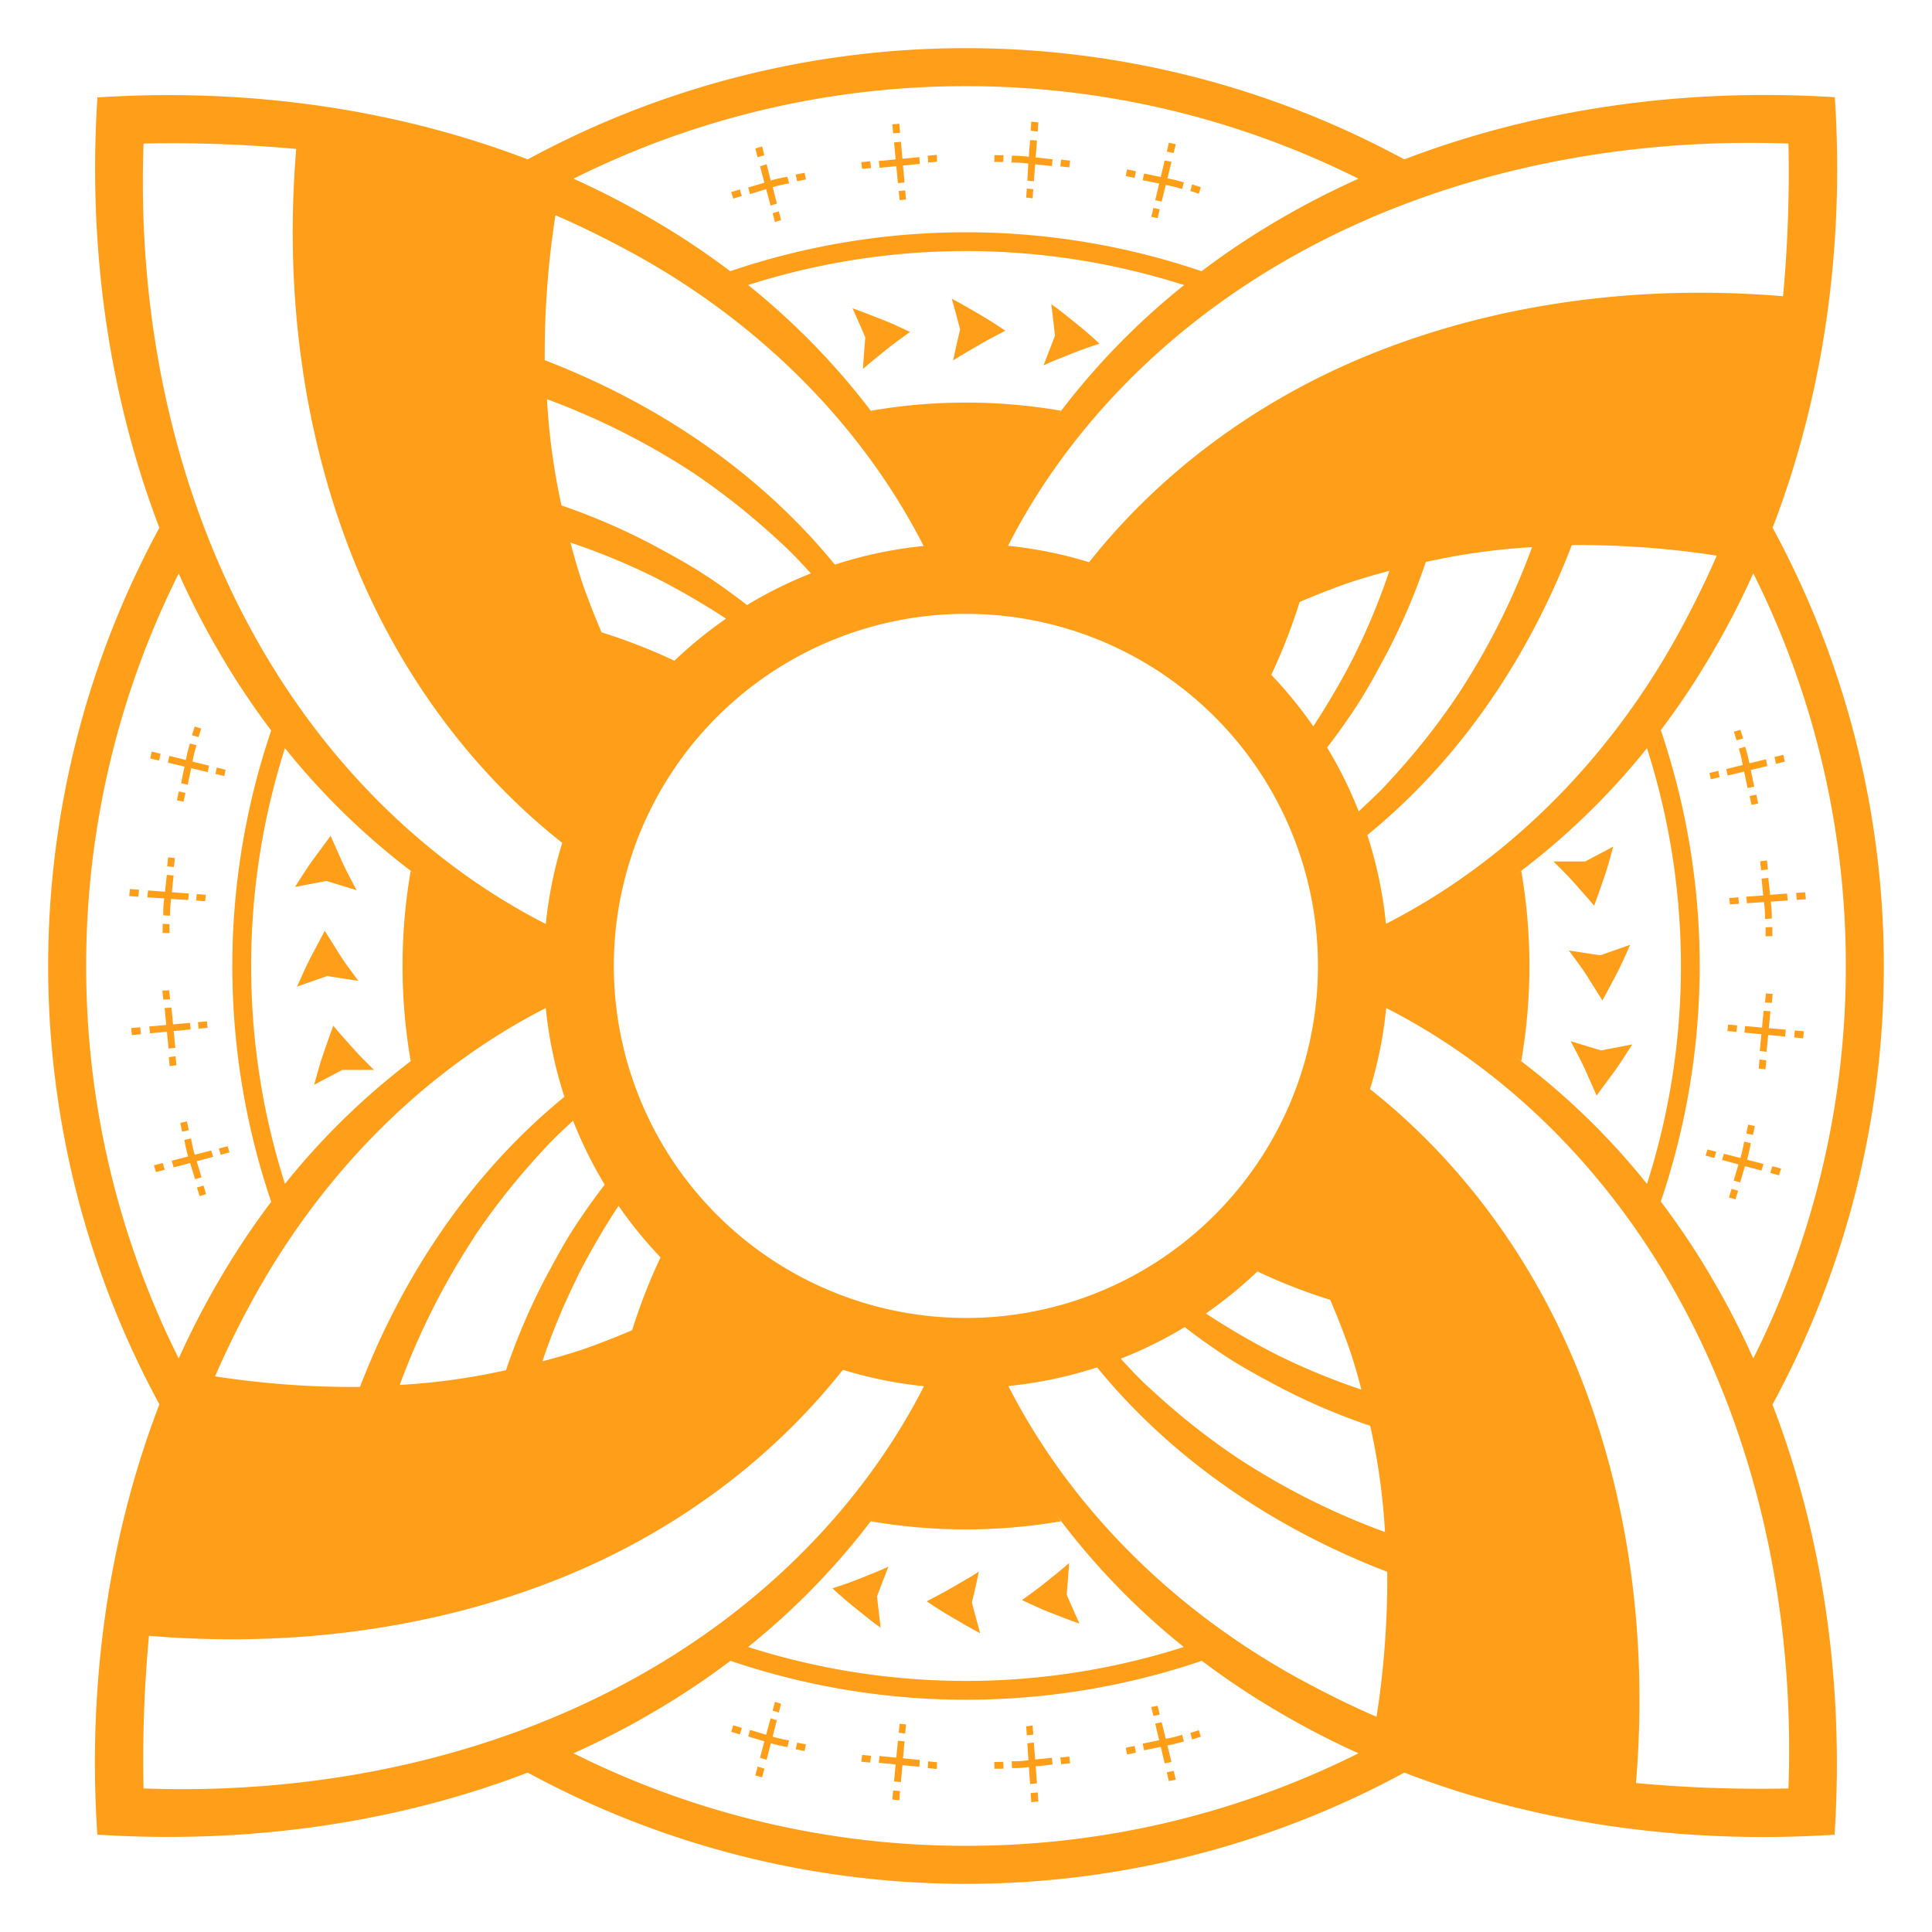 <svg id="Layer_1" data-name="Layer 1" xmlns="http://www.w3.org/2000/svg" viewBox="0 0 400 400">
  <defs>
    <style>
      .cls-1 {
        fill: #ff9e18;
      }
    </style>
  </defs>
  <g>
    <path class="cls-1" d="M40.38,244.14l1.35-.39-1-3.33,3.4-.91-.4-1.31-3.41.88a27.74,27.74,0,0,1-.77-3.39l-1.37.32a28.8,28.8,0,0,0,.77,3.43l-3.41.88.42,1.37,3.4-.91Z"/>
    <polygon class="cls-1" points="31.87 241.26 32.3 242.67 34.12 242.18 33.69 240.79 31.87 241.26"/>
    <polygon class="cls-1" points="45.7 239.08 47.52 238.59 47.13 237.32 45.31 237.79 45.7 239.08"/>
    <polygon class="cls-1" points="37.7 234.31 39.08 234 38.71 232.18 37.33 232.47 37.7 234.31"/>
    <polygon class="cls-1" points="40.78 245.86 41.33 247.65 42.67 247.23 42.13 245.45 40.78 245.86"/>
    <polygon class="cls-1" points="35.96 213.47 39.47 213.13 39.34 211.77 35.83 212.08 35.49 208.61 34.08 208.71 34.42 212.21 30.91 212.52 31.05 213.94 34.56 213.6 34.9 217.1 36.3 216.94 35.96 213.47"/>
    <polygon class="cls-1" points="27.16 212.85 27.3 214.31 29.18 214.13 29.04 212.68 27.16 212.85"/>
    <polygon class="cls-1" points="42.98 212.79 42.85 211.46 40.98 211.63 41.11 212.97 42.98 212.79"/>
    <polygon class="cls-1" points="33.8 206.96 35.21 206.88 35.03 205.03 33.62 205.09 33.8 206.96"/>
    <polygon class="cls-1" points="36.35 218.69 34.95 218.87 35.13 220.74 36.53 220.54 36.35 218.69"/>
    <path class="cls-1" d="M33.81,189.52l1.41.06a22.38,22.38,0,0,1,.21-3.47l3.52.24L39.1,185l-3.52-.27.36-3.47-1.4-.13-.37,3.49-3.52-.26-.15,1.43L34,186A22.9,22.9,0,0,0,33.81,189.52Z"/>
    <polygon class="cls-1" points="28.78 184.21 26.9 184.06 26.75 185.52 28.63 185.65 28.78 184.21"/>
    <polygon class="cls-1" points="40.74 185.11 40.59 186.46 42.47 186.58 42.61 185.25 40.74 185.11"/>
    <polygon class="cls-1" points="36.21 177.66 34.81 177.49 34.61 179.36 36.01 179.51 36.21 177.66"/>
    <polygon class="cls-1" points="35.09 191.32 33.68 191.27 33.67 193.15 35.09 193.18 35.09 191.32"/>
    <path class="cls-1" d="M37.49,162.16l1.38.3.71-3.41,3.43.81.28-1.33-3.43-.85a26.45,26.45,0,0,1,.83-3.38l-1.36-.37a25.1,25.1,0,0,0-.84,3.42l-3.42-.85-.3,1.41,3.43.81Z"/>
    <polygon class="cls-1" points="33.24 156.05 31.41 155.6 31.11 157.04 32.94 157.47 33.24 156.05"/>
    <polygon class="cls-1" points="46.71 159.37 44.88 158.92 44.61 160.24 46.44 160.68 46.71 159.37"/>
    <polygon class="cls-1" points="41.66 150.83 40.3 150.43 39.74 152.22 41.1 152.61 41.66 150.83"/>
    <polygon class="cls-1" points="36.63 165.7 38.01 165.97 38.39 164.15 37.01 163.86 36.63 165.7"/>
    <path class="cls-1" d="M158.62,39.15l.92,3.41,1.3-.41L160,38.74a29.89,29.89,0,0,1,3.4-.77L163,36.6a30.9,30.9,0,0,0-3.43.77L158.72,34l-1.37.42.91,3.41-3.36,1,.39,1.35Z"/>
    <polygon class="cls-1" points="158.25 32.14 157.78 30.32 156.38 30.74 156.86 32.56 158.25 32.14"/>
    <polygon class="cls-1" points="159.96 44.15 160.45 45.96 161.72 45.57 161.25 43.75 159.96 44.15"/>
    <polygon class="cls-1" points="166.86 37.15 166.57 35.77 164.73 36.14 165.04 37.52 166.86 37.15"/>
    <polygon class="cls-1" points="153.59 40.57 153.18 39.22 151.39 39.77 151.81 41.12 153.59 40.57"/>
    <polygon class="cls-1" points="185.57 34.4 185.91 37.92 187.27 37.78 186.96 34.27 190.43 33.94 190.34 32.53 186.84 32.87 186.53 29.35 185.1 29.49 185.44 33 181.94 33.34 182.1 34.74 185.57 34.4"/>
    <polygon class="cls-1" points="186.36 27.48 186.19 25.61 184.74 25.75 184.92 27.62 186.36 27.48"/>
    <polygon class="cls-1" points="186.07 39.55 186.25 41.43 187.58 41.3 187.42 39.42 186.07 39.55"/>
    <polygon class="cls-1" points="194.01 33.47 193.95 32.06 192.08 32.24 192.16 33.65 194.01 33.47"/>
    <polygon class="cls-1" points="180.35 34.79 180.17 33.39 178.31 33.57 178.5 34.97 180.35 34.79"/>
    <path class="cls-1" d="M212.7,37.39l1.35.15.27-3.52,3.47.37.13-1.41-3.49-.37.26-3.52L213.27,29,213,32.47a21.71,21.71,0,0,0-3.51-.22l-.06,1.41a22.38,22.38,0,0,1,3.47.21Z"/>
    <polygon class="cls-1" points="214.98 25.34 213.52 25.19 213.39 27.07 214.84 27.22 214.98 25.34"/>
    <polygon class="cls-1" points="212.46 40.91 213.79 41.06 213.93 39.18 212.59 39.03 212.46 40.91"/>
    <polygon class="cls-1" points="221.55 33.25 219.69 33.05 219.53 34.45 221.38 34.65 221.55 33.25"/>
    <polygon class="cls-1" points="207.77 32.13 205.89 32.12 205.86 33.53 207.72 33.53 207.77 32.13"/>
    <path class="cls-1" d="M239.18,41.45l1.33.28.85-3.43a26,26,0,0,1,3.38.83l.37-1.36a26.89,26.89,0,0,0-3.41-.83l.84-3.43-1.41-.29-.81,3.43-3.44-.72-.3,1.38L240,38Z"/>
    <polygon class="cls-1" points="243.44 29.86 242 29.55 241.57 31.39 242.99 31.68 243.44 29.86"/>
    <polygon class="cls-1" points="238.36 44.88 239.67 45.16 240.12 43.33 238.8 43.05 238.36 44.88"/>
    <polygon class="cls-1" points="248.61 38.75 246.82 38.18 246.44 39.54 248.21 40.1 248.61 38.75"/>
    <polygon class="cls-1" points="235.18 35.45 233.34 35.07 233.08 36.45 234.9 36.83 235.18 35.45"/>
    <path class="cls-1" d="M362.48,236.68l-1.37-.33a32.78,32.78,0,0,1-.77,3.4l-3.42-.88-.4,1.3,3.41.91-1,3.34,1.35.39,1-3.36,3.41.91.42-1.37-3.41-.89A30.23,30.23,0,0,0,362.48,236.68Z"/>
    <polygon class="cls-1" points="366.52 242.85 368.33 243.33 368.76 241.93 366.94 241.46 366.52 242.85"/>
    <polygon class="cls-1" points="353.12 239.26 354.93 239.75 355.33 238.46 353.51 237.99 353.12 239.26"/>
    <polygon class="cls-1" points="363.31 233.14 361.93 232.84 361.56 234.67 362.94 234.98 363.31 233.14"/>
    <polygon class="cls-1" points="357.96 247.9 359.31 248.32 359.86 246.53 358.51 246.12 357.96 247.9"/>
    <polygon class="cls-1" points="366.55 209.37 365.14 209.28 364.81 212.75 361.29 212.44 361.16 213.79 364.68 214.13 364.34 217.6 365.74 217.77 366.08 214.27 369.59 214.61 369.73 213.18 366.21 212.87 366.55 209.37"/>
    <polygon class="cls-1" points="373.47 213.51 371.6 213.35 371.46 214.79 373.33 214.97 373.47 213.51"/>
    <polygon class="cls-1" points="357.65 213.46 359.52 213.64 359.66 212.29 357.78 212.13 357.65 213.46"/>
    <polygon class="cls-1" points="366.84 207.63 367.02 205.76 365.61 205.69 365.43 207.55 366.84 207.63"/>
    <polygon class="cls-1" points="364.11 221.21 365.51 221.4 365.69 219.54 364.29 219.35 364.11 221.21"/>
    <path class="cls-1" d="M365.06,185.39l-3.52.26.15,1.36,3.52-.24a22.51,22.51,0,0,1,.21,3.48l1.41-.07a21.58,21.58,0,0,0-.22-3.5l3.52-.24L370,185l-3.51.27-.38-3.5-1.4.14Z"/>
    <polygon class="cls-1" points="373.89 186.19 373.74 184.73 371.86 184.87 372.01 186.32 373.89 186.19"/>
    <polygon class="cls-1" points="359.9 185.78 358.02 185.92 358.17 187.25 360.04 187.12 359.9 185.78"/>
    <polygon class="cls-1" points="364.43 178.32 364.62 180.17 366.02 180.02 365.83 178.16 364.43 178.32"/>
    <polygon class="cls-1" points="366.95 191.94 365.55 191.99 365.55 193.85 366.96 193.81 366.95 191.94"/>
    <path class="cls-1" d="M361.31,154.6,360,155a24.14,24.14,0,0,1,.82,3.38l-3.42.84.28,1.34,3.43-.81.71,3.41,1.38-.3-.72-3.44,3.43-.82-.29-1.4-3.43.84A26.48,26.48,0,0,0,361.31,154.6Z"/>
    <polygon class="cls-1" points="369.52 157.7 369.22 156.27 367.4 156.72 367.69 158.14 369.52 157.7"/>
    <polygon class="cls-1" points="353.92 160.04 354.2 161.34 356.02 160.91 355.75 159.59 353.92 160.04"/>
    <polygon class="cls-1" points="360.9 152.89 360.33 151.1 358.98 151.5 359.54 153.27 360.9 152.89"/>
    <polygon class="cls-1" points="363.63 164.53 362.24 164.81 362.62 166.63 364.01 166.37 363.63 164.53"/>
    <path class="cls-1" d="M160.84,356.16l-1.3-.4-.92,3.4-3.33-1-.39,1.36,3.36,1-.91,3.4,1.37.43.88-3.42a30.94,30.94,0,0,0,3.43.78l.33-1.38a27.89,27.89,0,0,1-3.4-.77Z"/>
    <polygon class="cls-1" points="156.38 367.57 157.78 368 158.25 366.18 156.86 365.75 156.38 367.57"/>
    <polygon class="cls-1" points="161.72 352.74 160.45 352.35 159.96 354.17 161.25 354.56 161.72 352.74"/>
    <polygon class="cls-1" points="164.73 362.17 166.57 362.54 166.86 361.16 165.04 360.8 164.73 362.17"/>
    <polygon class="cls-1" points="151.39 358.55 153.18 359.1 153.59 357.74 151.81 357.2 151.39 358.55"/>
    <polygon class="cls-1" points="187.27 360.53 185.91 360.4 185.57 363.91 182.1 363.57 181.94 364.97 185.44 365.31 185.1 368.82 186.53 368.96 186.84 365.45 190.34 365.79 190.43 364.38 186.96 364.04 187.27 360.53"/>
    <polygon class="cls-1" points="184.74 372.57 186.19 372.71 186.36 370.83 184.92 370.7 184.74 372.57"/>
    <polygon class="cls-1" points="187.58 357.02 186.25 356.89 186.07 358.76 187.42 358.89 187.58 357.02"/>
    <polygon class="cls-1" points="192.08 366.07 193.95 366.25 194.01 364.85 192.16 364.67 192.08 366.07"/>
    <polygon class="cls-1" points="178.31 364.74 180.17 364.92 180.35 363.52 178.5 363.35 178.31 364.74"/>
    <path class="cls-1" d="M214.32,364.29l-.27-3.51-1.35.14.23,3.52a22.38,22.38,0,0,1-3.47.21l.06,1.41a22.9,22.9,0,0,0,3.51-.21l.24,3.52,1.42-.15-.26-3.52,3.49-.37-.13-1.4Z"/>
    <polygon class="cls-1" points="213.39 371.24 213.52 373.12 214.98 372.97 214.84 371.1 213.39 371.24"/>
    <polygon class="cls-1" points="213.93 359.13 213.79 357.26 212.46 357.4 212.59 359.28 213.93 359.13"/>
    <polygon class="cls-1" points="219.53 363.86 219.69 365.26 221.55 365.06 221.38 363.67 219.53 363.86"/>
    <polygon class="cls-1" points="205.86 364.79 205.89 366.2 207.77 366.19 207.72 364.78 205.86 364.79"/>
    <path class="cls-1" d="M241.36,360l-.85-3.43-1.33.28.81,3.44-3.41.71.3,1.38,3.44-.72.81,3.43,1.41-.3-.84-3.42a26.89,26.89,0,0,0,3.41-.83l-.37-1.37A26,26,0,0,1,241.36,360Z"/>
    <polygon class="cls-1" points="241.57 366.93 242 368.76 243.44 368.46 242.99 366.63 241.57 366.93"/>
    <polygon class="cls-1" points="240.12 354.99 239.67 353.16 238.36 353.43 238.8 355.26 240.12 354.99"/>
    <polygon class="cls-1" points="246.44 358.78 246.82 360.13 248.61 359.57 248.21 358.21 246.44 358.78"/>
    <polygon class="cls-1" points="233.08 361.86 233.34 363.24 235.18 362.86 234.9 361.48 233.08 361.86"/>
    <path class="cls-1" d="M367,290.74a190.28,190.28,0,0,0,0-181.48l0,0c10.1-26.28,15-56.71,12.88-89.13C347.43,18.08,317,22.94,290.74,33a190.28,190.28,0,0,0-181.48,0C83,22.94,52.57,18.08,20.17,20.17,18.08,52.57,22.94,83,33,109.27h0a190.28,190.28,0,0,0,0,181.48c-10.09,26.27-15,56.69-12.85,89.09C52.57,381.92,83,377.06,109.26,367a190.28,190.28,0,0,0,181.48,0c26.27,10.09,56.69,14.95,89.09,12.85,2.09-32.4-2.77-62.82-12.87-89.09ZM382.16,200A181.31,181.31,0,0,1,363,281.26h0a170.78,170.78,0,0,0-9.08-17.5,159.75,159.75,0,0,0-10.07-15,151.91,151.91,0,0,0,0-97.59,159.52,159.52,0,0,0,10.06-15A170.36,170.36,0,0,0,363,118.7v0A181.28,181.28,0,0,1,382.16,200Zm-41.09,45.21a148.73,148.73,0,0,0-27.58-26.6c.49.36,1,.7,1.47,1.07a115.43,115.43,0,0,0,0-39.36l-1.18.86h0a148.7,148.7,0,0,0,27.33-26.43l-.12.15a148.25,148.25,0,0,1,0,90.22ZM218.71,313.63h0a148.44,148.44,0,0,0,26.5,27.45l-.11-.09a148.25,148.25,0,0,1-90.22,0l-.09.07a149.24,149.24,0,0,0,26.49-27.43h0c-.33.44-.64.89-1,1.33a115.43,115.43,0,0,0,39.36,0C219.35,314.52,219,314.07,218.71,313.63ZM200,272.87a72.89,72.89,0,1,1,51.52-21.35A72.65,72.65,0,0,1,200,272.87ZM52,200a148.11,148.11,0,0,1,7-45.11l-.06-.07a149.15,149.15,0,0,0,27.53,26.55c-.48-.36-1-.69-1.44-1.05a115.43,115.43,0,0,0,0,39.36c.47-.36,1-.69,1.43-1.05a149.51,149.51,0,0,0-27.53,26.56l.07-.08A148.16,148.16,0,0,1,52,200ZM113,208.7a87.39,87.39,0,0,0,3.86,18.38c-18.09,14.77-32.78,35.25-42.33,60.07a186.69,186.69,0,0,1-30-2.19c2.4-5.56,5.12-11,7.86-16C67.46,241.55,89.05,220.93,113,208.7Zm33.55-89.26c-3.12-2.1-6.16-3.78-9.45-5.58a131.37,131.37,0,0,0-20.85-9.21,137.47,137.47,0,0,1-3-22A150.08,150.08,0,0,1,143.9,98.15a144.72,144.72,0,0,1,13.2,10.13q3.08,2.64,5.91,5.34c1.65,1.59,3.3,3.37,4.87,5.1a87.3,87.3,0,0,0-13.21,6.55C152.09,123.28,149.41,121.33,146.59,119.44Zm3.75,8.66a88.26,88.26,0,0,0-10.67,8.7,117.35,117.35,0,0,0-15.08-5.88q-1.92-4.47-3.63-9.21c-1.1-3.13-1.95-6.16-2.82-9.37a136.85,136.85,0,0,1,17.29,7.11A155.08,155.08,0,0,1,150.34,128.1Zm-52.14,128a144.83,144.83,0,0,1,10.07-13.24c1.76-2.06,3.53-4,5.32-5.93,1.59-1.66,3.37-3.32,5.1-4.9a86.69,86.69,0,0,0,6.55,13.24c-2,2.58-3.9,5.25-5.77,8.06-2.08,3.13-3.75,6.17-5.54,9.47a131.75,131.75,0,0,0-9.13,20.88,136.22,136.22,0,0,1-22,3.06A149.47,149.47,0,0,1,98.2,256.11Zm21.25,8.46a153.87,153.87,0,0,1,8.65-14.91,88.26,88.26,0,0,0,8.7,10.67,117.35,117.35,0,0,0-5.88,15.08q-4.47,1.92-9.21,3.63c-3.12,1.1-6.16,1.95-9.37,2.82A136.85,136.85,0,0,1,119.45,264.57ZM181.38,86.49a149.22,149.22,0,0,0-26.59-27.56l.1.08a148.25,148.25,0,0,1,90.22,0l.06,0A149.25,149.25,0,0,0,218.61,86.5c.36-.48.7-1,1.07-1.46a115.43,115.43,0,0,0-39.36,0C180.68,85.52,181,86,181.38,86.49ZM281.31,168a86.69,86.69,0,0,0-6.55-13.24c2-2.58,3.9-5.25,5.77-8.06,2.08-3.13,3.75-6.17,5.54-9.48a131.24,131.24,0,0,0,9.13-20.87,137.36,137.36,0,0,1,22-3.07,149,149,0,0,1-15.41,30.64,143.62,143.62,0,0,1-10.07,13.25c-1.75,2.06-3.53,4-5.32,5.93C284.82,164.72,283,166.38,281.31,168Zm.55,119.7a137.46,137.46,0,0,1-17.29-7.11,153.87,153.87,0,0,1-14.91-8.65,88.26,88.26,0,0,0,10.67-8.7,117.35,117.35,0,0,0,15.08,5.88c1.28,3,2.49,6.05,3.63,9.21S281,284.45,281.86,287.66Zm-1.31-152.23a155.08,155.08,0,0,1-8.65,14.91,88.26,88.26,0,0,0-8.7-10.67,117.35,117.35,0,0,0,5.88-15.08q4.47-1.92,9.21-3.63c3.13-1.1,6.15-1.95,9.37-2.82A137.46,137.46,0,0,1,280.55,135.43ZM245.28,274.76c2.58,2,5.25,3.9,8.06,5.77,3.13,2.08,6.17,3.75,9.48,5.54a131.24,131.24,0,0,0,20.87,9.13,136.22,136.22,0,0,1,3.06,22,149.14,149.14,0,0,1-30.63-15.41,142,142,0,0,1-13.25-10.08c-2.06-1.75-4-3.52-5.93-5.31-1.66-1.59-3.32-3.37-4.9-5.1A86.69,86.69,0,0,0,245.28,274.76Zm80.15-161.91a186.48,186.48,0,0,1,30,2.19c-2.39,5.56-5.11,10.95-7.86,16-15,27.38-36.63,48-60.62,60.23a87.39,87.39,0,0,0-3.86-18.38C301.19,158.15,315.87,137.67,325.43,112.85Zm44.85-83.13a277.83,277.83,0,0,1-1.12,31.61C338.24,58.74,309.28,63.2,284.62,73s-44.81,25.28-59.13,43.4A87,87,0,0,0,208.7,113c12.23-24,32.85-45.58,60.23-60.63C297,36.89,332.12,28.35,370.28,29.72ZM200,17.84A181.31,181.31,0,0,1,281.26,37a171.57,171.57,0,0,0-17.49,9.08,161.07,161.07,0,0,0-15,10.07,151.73,151.73,0,0,0-97.59,0,159.52,159.52,0,0,0-15-10.06A170.67,170.67,0,0,0,118.74,37,181.28,181.28,0,0,1,200,17.84ZM115,44.56c5.56,2.39,10.95,5.11,16,7.85,27.38,15,48,36.64,60.23,60.63a87.39,87.39,0,0,0-18.38,3.86c-14.77-18.09-35.25-32.77-60.07-42.33A186.48,186.48,0,0,1,115,44.56ZM29.72,29.72a277.83,277.83,0,0,1,31.61,1.12C58.74,61.76,63.2,90.72,73,115.38s25.28,44.81,43.4,59.13A87,87,0,0,0,113,191.3c-24-12.23-45.58-32.85-60.63-60.23C36.89,103,28.35,67.88,29.72,29.72ZM17.84,200A181.28,181.28,0,0,1,37,118.74h0a168.87,168.87,0,0,0,9.09,17.5,161,161,0,0,0,10.06,15,151.88,151.88,0,0,0,0,97.58,161,161,0,0,0-10.06,15A170.67,170.67,0,0,0,37,281.26h0A181.31,181.31,0,0,1,17.84,200ZM29.72,370.28a277.83,277.83,0,0,1,1.12-31.61c30.92,2.59,59.88-1.88,84.54-11.66s44.81-25.28,59.13-43.41A86.27,86.27,0,0,0,191.3,287c-12.23,24-32.85,45.58-60.23,60.63C103,363.11,67.88,371.66,29.72,370.28ZM200,382.16A181.31,181.31,0,0,1,118.74,363a169.64,169.64,0,0,0,17.49-9.09,159.52,159.52,0,0,0,15-10.06,151.76,151.76,0,0,0,97.6,0,159.52,159.52,0,0,0,15,10.06A169.64,169.64,0,0,0,281.26,363,181.31,181.31,0,0,1,200,382.16Zm85-26.72c-5.56-2.39-10.95-5.11-16-7.85-27.38-15-48-36.64-60.23-60.63a87.16,87.16,0,0,0,18.37-3.86c14.78,18.09,35.26,32.78,60.08,42.33A186.48,186.48,0,0,1,285,355.44Zm85.32,14.84a277.83,277.83,0,0,1-31.61-1.12c2.59-30.92-1.87-59.88-11.66-84.54s-25.28-44.81-43.4-59.13A87,87,0,0,0,287,208.7c24,12.23,45.58,32.85,60.62,60.23C363.11,297,371.65,332.12,370.28,370.28Z"/>
    <path class="cls-1" d="M325.2,215.57c.93,1.79,1.93,3.63,2.81,5.5l2.55,5.74,3.8-5.14c1.25-1.76,2.38-3.58,3.58-5.43l-6.48,1.24Z"/>
    <path class="cls-1" d="M223.49,336.16c-.9-2-1.78-4-2.64-6,.19-2.17.35-4.34.49-6.54-1.54,1.35-3.13,2.6-4.75,3.92s-3.31,2.51-5,3.74c1.91.89,3.87,1.83,5.85,2.59S221.43,335.44,223.49,336.16Z"/>
    <path class="cls-1" d="M197.39,328.53c-1.8,1.08-3.65,2-5.53,3,1.75,1.19,3.56,2.36,5.41,3.41s3.73,2.23,5.67,3.2c-.6-2.11-1.17-4.2-1.72-6.34.51-2.11,1-4.28,1.45-6.42C201,326.5,199.19,327.46,197.39,328.53Z"/>
    <path class="cls-1" d="M178.26,326.73c-1.95.79-3.91,1.48-5.92,2.11,1.56,1.45,3.17,2.85,4.85,4.17s3.36,2.78,5.14,4l-.76-6.51,2.37-6.15C182.08,325.26,180.2,325.94,178.26,326.73Z"/>
    <path class="cls-1" d="M69,212.35c-.75,2-1.42,4-2.12,6s-1.24,4.12-1.84,6.24l5.82-3.08h6.56c-1.42-1.43-2.95-2.89-4.29-4.43S70.31,214,69,212.35Z"/>
    <path class="cls-1" d="M67.24,192.72l-3,5.65c-1,1.93-1.82,3.88-2.74,5.89l6.21-2.18,6.49,1c-1.18-1.63-2.5-3.3-3.59-5Z"/>
    <path class="cls-1" d="M73.82,184.3c-.94-1.79-1.94-3.63-2.82-5.5l-2.55-5.74-3.8,5.14c-1.25,1.76-2.38,3.58-3.57,5.43l6.47-1.24Z"/>
    <path class="cls-1" d="M176.51,63.84c.9,2,1.78,4,2.64,6-.19,2.17-.35,4.34-.49,6.54,1.54-1.35,3.13-2.6,4.75-3.92s3.32-2.51,5-3.74c-1.91-.89-3.87-1.83-5.85-2.59S178.57,64.56,176.51,63.84Z"/>
    <path class="cls-1" d="M202.61,71.47c1.8-1.08,3.65-2,5.53-3-1.75-1.19-3.56-2.36-5.4-3.41s-3.75-2.23-5.68-3.2c.6,2.11,1.17,4.2,1.72,6.34-.51,2.11-1,4.28-1.45,6.42C199.05,73.5,200.81,72.54,202.61,71.47Z"/>
    <path class="cls-1" d="M221.74,73.27c1.95-.79,3.91-1.48,5.91-2.11-1.55-1.45-3.16-2.85-4.84-4.18s-3.36-2.77-5.14-4l.76,6.51-2.37,6.15C217.92,74.74,219.8,74.06,221.74,73.27Z"/>
    <path class="cls-1" d="M330.05,187.52c.75-2,1.42-4,2.12-6s1.24-4.12,1.84-6.24l-5.82,3.08h-6.56c1.42,1.44,2.95,2.89,4.29,4.43S328.7,185.89,330.05,187.52Z"/>
    <path class="cls-1" d="M331.77,207.15l3-5.65c1-1.93,1.83-3.88,2.74-5.89l-6.21,2.18-6.49-1c1.19,1.63,2.5,3.3,3.59,5Z"/>
  </g>
</svg>
